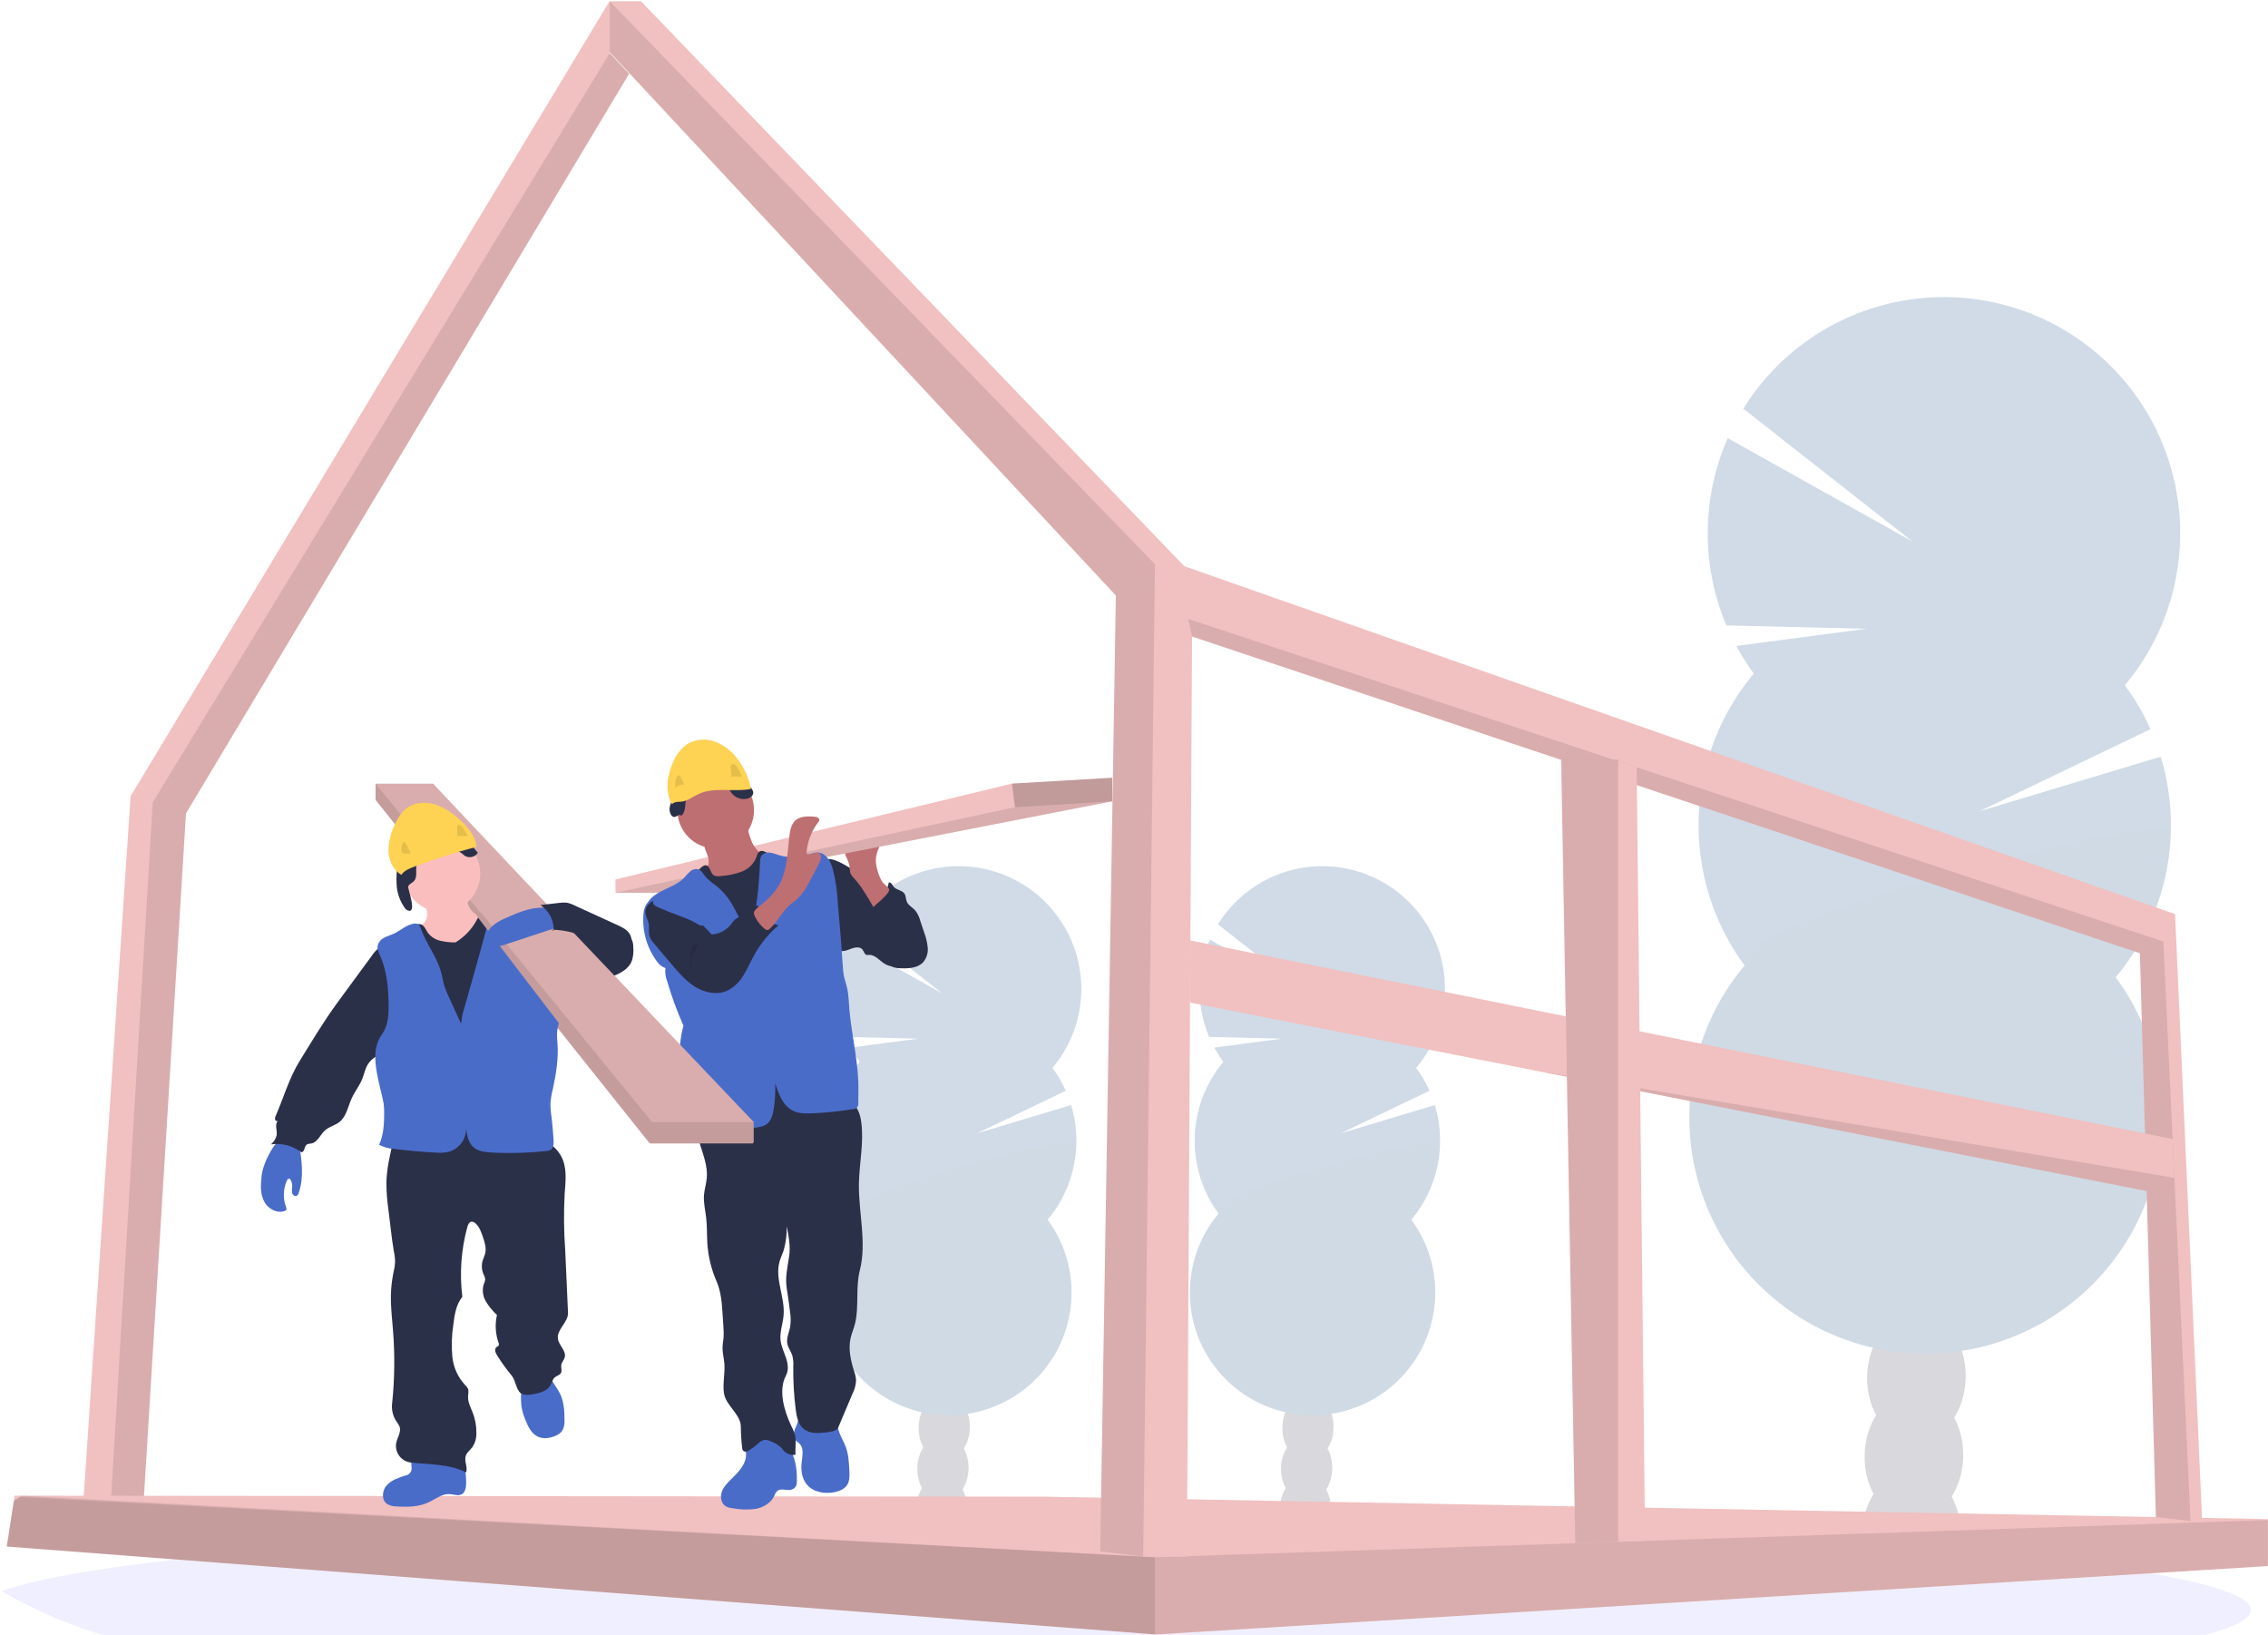 <svg width="573" height="413" viewBox="0 0 573 413" fill="none" xmlns="http://www.w3.org/2000/svg">
<g clip-path="url(#clip0_62_13)">
<path opacity="0.1" d="M568.691 406.676C568.691 410.805 554.467 414.675 529.646 418H60.162C39.273 418.044 18.746 412.556 0.666 402.093L0.388 401.936C7.521 399.337 20.397 396.912 37.922 394.724L38.708 394.627C46.566 393.666 55.35 392.753 64.949 391.888C65.191 391.888 65.439 391.852 65.681 391.822C73.298 391.144 81.4 390.51 89.988 389.917C90.26 389.917 90.526 389.869 90.798 389.857C94.111 389.619 97.492 389.393 100.942 389.18L102.272 389.095C127.389 387.535 155.94 386.29 186.903 385.467H186.939C191.275 385.347 195.658 385.24 200.087 385.147C205.012 385.03 209.997 384.927 215.042 384.839C218.893 384.754 222.792 384.694 226.703 384.633H226.794C244.439 384.367 262.671 384.234 281.314 384.234C327.414 384.234 370.987 385.075 409.597 386.586H409.706C415.642 386.816 421.469 387.07 427.152 387.33L431.988 387.559C438.4 387.866 444.646 388.194 450.727 388.545C522.241 392.614 568.691 399.222 568.691 406.676Z" fill="#6C63FF"/>
<g opacity="0.2">
<path d="M336.234 381.459C336.214 382.111 336.14 382.761 336.01 383.4C331.803 382.731 327.571 382.126 323.315 381.586C323.315 381.417 323.315 381.242 323.315 381.066C323.355 379.253 323.876 377.484 324.827 375.939C326.072 373.968 327.964 372.735 330.05 372.802C332.135 372.868 333.943 374.216 335.061 376.254C335.907 377.854 336.312 379.651 336.234 381.459Z" fill="#3F3D56"/>
<path d="M336.581 371.128C336.729 366.452 333.954 362.571 330.384 362.458C326.813 362.345 323.799 366.044 323.651 370.719C323.503 375.395 326.278 379.277 329.849 379.39C333.419 379.502 336.433 375.804 336.581 371.128Z" fill="#3F3D56"/>
<path d="M336.911 360.777C337.059 356.102 334.284 352.22 330.713 352.107C327.143 351.994 324.129 355.693 323.981 360.369C323.833 365.044 326.608 368.926 330.178 369.039C333.749 369.152 336.763 365.453 336.911 360.777Z" fill="#3F3D56"/>
<path d="M337.235 350.427C337.382 345.751 334.608 341.869 331.037 341.756C327.467 341.644 324.452 345.342 324.305 350.018C324.157 354.694 326.932 358.575 330.502 358.688C334.073 358.801 337.087 355.102 337.235 350.427Z" fill="#3F3D56"/>
<path d="M337.558 340.076C337.706 335.4 334.931 331.519 331.361 331.406C327.79 331.293 324.776 334.992 324.628 339.667C324.481 344.343 327.255 348.225 330.826 348.338C334.396 348.45 337.411 344.752 337.558 340.076Z" fill="#3F3D56"/>
<path d="M309.091 268.258C308.24 267.105 307.472 265.893 306.794 264.63L323.878 262.375L305.489 261.934C303.848 258.041 303.018 253.854 303.05 249.629C303.082 245.405 303.976 241.231 305.676 237.364L329.929 250.936L307.713 233.5C309.954 229.875 312.919 226.751 316.421 224.323C319.924 221.895 323.889 220.216 328.07 219.39C332.251 218.563 336.557 218.608 340.72 219.521C344.882 220.434 348.812 222.195 352.263 224.696C355.715 227.196 358.614 230.381 360.779 234.052C362.944 237.722 364.33 241.8 364.848 246.031C365.367 250.261 365.008 254.553 363.794 258.639C362.579 262.724 360.536 266.515 357.791 269.775C359.115 271.568 360.24 273.5 361.146 275.537L338.724 286.298L362.5 279.146C363.997 284.087 364.238 289.323 363.202 294.381C362.165 299.439 359.883 304.158 356.563 308.112C360.015 312.795 362.079 318.356 362.52 324.158C362.96 329.96 361.759 335.769 359.054 340.92C356.349 346.072 352.249 350.358 347.223 353.289C342.197 356.219 336.448 357.676 330.633 357.493C324.818 357.31 319.172 355.493 314.34 352.252C309.509 349.01 305.687 344.474 303.312 339.163C300.936 333.851 300.104 327.978 300.909 322.215C301.714 316.453 304.124 311.033 307.864 306.576C303.74 300.978 301.618 294.157 301.837 287.207C302.056 280.258 304.605 273.584 309.073 268.258H309.091Z" fill="#134D86"/>
<path opacity="0.1" d="M363.817 289.164C363.606 296.117 361.049 302.795 356.563 308.112C360.015 312.795 362.079 318.356 362.52 324.158C362.96 329.96 361.759 335.769 359.054 340.92C356.349 346.072 352.249 350.358 347.223 353.289C342.197 356.22 336.448 357.677 330.633 357.493C324.818 357.31 319.172 355.493 314.34 352.252C309.509 349.01 305.687 344.474 303.312 339.163C300.936 333.851 300.104 327.978 300.909 322.215C301.714 316.453 304.124 311.033 307.864 306.576C303.893 301.177 363.926 285.688 363.817 289.164Z" fill="black"/>
</g>
<g opacity="0.2">
<path d="M244.349 381.459C244.329 382.111 244.255 382.761 244.125 383.4C239.918 382.731 235.686 382.126 231.43 381.586C231.43 381.417 231.43 381.242 231.43 381.066C231.47 379.253 231.991 377.484 232.942 375.939C234.187 373.968 236.079 372.735 238.165 372.802C240.25 372.868 242.058 374.216 243.176 376.254C244.022 377.854 244.427 379.651 244.349 381.459Z" fill="#3F3D56"/>
<path d="M244.689 371.131C244.837 366.455 242.062 362.573 238.492 362.46C234.921 362.347 231.907 366.046 231.759 370.722C231.612 375.398 234.386 379.279 237.957 379.392C241.527 379.505 244.542 375.806 244.689 371.131Z" fill="#3F3D56"/>
<path d="M245.019 360.78C245.167 356.104 242.392 352.222 238.822 352.11C235.251 351.997 232.237 355.696 232.089 360.371C231.941 365.047 234.716 368.929 238.287 369.041C241.857 369.154 244.871 365.455 245.019 360.78Z" fill="#3F3D56"/>
<path d="M245.343 350.429C245.491 345.754 242.716 341.872 239.145 341.759C235.575 341.646 232.561 345.345 232.413 350.021C232.265 354.696 235.04 358.578 238.61 358.691C242.181 358.804 245.195 355.105 245.343 350.429Z" fill="#3F3D56"/>
<path d="M245.667 340.078C245.814 335.403 243.04 331.521 239.469 331.408C235.899 331.295 232.885 334.994 232.737 339.67C232.589 344.345 235.364 348.227 238.934 348.34C242.505 348.453 245.519 344.754 245.667 340.078Z" fill="#3F3D56"/>
<path d="M217.206 268.258C216.355 267.105 215.587 265.893 214.909 264.63L231.993 262.375L213.604 261.934C211.963 258.041 211.133 253.854 211.165 249.629C211.197 245.405 212.091 241.231 213.791 237.364L238.044 250.936L215.828 233.5C218.069 229.875 221.034 226.751 224.536 224.323C228.039 221.895 232.004 220.216 236.185 219.39C240.366 218.563 244.672 218.608 248.835 219.521C252.997 220.434 256.927 222.195 260.378 224.696C263.83 227.196 266.729 230.381 268.894 234.052C271.059 237.722 272.445 241.8 272.963 246.031C273.482 250.261 273.123 254.553 271.909 258.639C270.694 262.724 268.651 266.515 265.905 269.775C267.23 271.568 268.355 273.5 269.26 275.537L246.839 286.298L270.615 279.146C272.112 284.087 272.353 289.323 271.317 294.381C270.28 299.439 267.998 304.158 264.678 308.112C268.13 312.795 270.194 318.356 270.635 324.158C271.075 329.96 269.874 335.769 267.169 340.92C264.464 346.072 260.364 350.358 255.338 353.289C250.312 356.219 244.563 357.676 238.748 357.493C232.933 357.31 227.287 355.493 222.455 352.252C217.624 349.01 213.802 344.474 211.427 339.163C209.051 333.851 208.219 327.978 209.024 322.215C209.829 316.453 212.239 311.033 215.979 306.576C211.855 300.978 209.733 294.157 209.952 287.207C210.171 280.258 212.72 273.584 217.188 268.258H217.206Z" fill="#134D86"/>
<path opacity="0.1" d="M271.932 289.164C271.721 296.117 269.164 302.795 264.678 308.112C268.13 312.795 270.194 318.356 270.635 324.158C271.075 329.96 269.874 335.769 267.169 340.92C264.464 346.072 260.364 350.358 255.338 353.289C250.312 356.22 244.563 357.677 238.748 357.493C232.933 357.31 227.287 355.493 222.455 352.252C217.624 349.01 213.802 344.474 211.427 339.163C209.051 333.851 208.219 327.978 209.024 322.215C209.829 316.453 212.239 311.033 215.979 306.576C212.008 301.177 272.041 285.688 271.932 289.164Z" fill="black"/>
</g>
<g opacity="0.2">
<path d="M495.34 388.073C495.294 389.309 495.146 390.538 494.899 391.749C486.798 390.455 478.639 389.299 470.422 388.279C470.422 387.952 470.422 387.62 470.422 387.281C470.499 383.79 471.505 380.382 473.336 377.409C475.754 373.618 479.381 371.242 483.389 371.363C487.397 371.484 490.885 374.089 493.061 378.013C494.702 381.104 495.489 384.577 495.34 388.073Z" fill="#3F3D56"/>
<path d="M495.998 368.169C496.282 359.164 490.938 351.689 484.06 351.472C477.183 351.254 471.377 358.377 471.092 367.381C470.808 376.386 476.152 383.861 483.03 384.078C489.907 384.296 495.713 377.173 495.998 368.169Z" fill="#3F3D56"/>
<path d="M496.626 348.241C496.911 339.237 491.566 331.761 484.688 331.544C477.811 331.327 472.005 338.45 471.721 347.454C471.436 356.458 476.781 363.934 483.658 364.151C490.536 364.368 496.341 357.245 496.626 348.241Z" fill="#3F3D56"/>
<path d="M497.26 328.314C497.545 319.31 492.2 311.834 485.323 311.617C478.445 311.4 472.639 318.523 472.355 327.527C472.07 336.531 477.415 344.007 484.292 344.224C491.17 344.441 496.976 337.318 497.26 328.314Z" fill="#3F3D56"/>
<path d="M497.18 307.48C497.45 298.471 492.091 291.001 485.21 290.795C478.329 290.588 472.532 297.724 472.262 306.732C471.992 315.741 477.351 323.211 484.232 323.418C491.112 323.624 496.91 316.489 497.18 307.48Z" fill="#3F3D56"/>
<path d="M443.08 170.146C441.449 167.927 439.973 165.598 438.661 163.176L471.547 158.835L436.153 157.982C432.991 150.488 431.392 142.428 431.452 134.295C431.512 126.162 433.231 118.126 436.503 110.68L483.201 136.804L440.439 103.238C444.762 96.275 450.474 90.278 457.217 85.62C463.959 80.962 471.589 77.743 479.63 76.163C487.672 74.583 495.952 74.677 503.956 76.438C511.959 78.199 519.515 81.59 526.15 86.399C532.786 91.208 538.361 97.333 542.526 104.391C546.691 111.449 549.359 119.29 550.362 127.424C551.364 135.559 550.681 143.813 548.355 151.671C546.028 159.53 542.108 166.826 536.839 173.103C539.386 176.558 541.553 180.277 543.302 184.197L500.134 204.928L545.901 191.143C548.785 200.644 549.255 210.714 547.267 220.442C545.28 230.17 540.898 239.248 534.518 246.856C541.162 255.873 545.135 266.578 545.982 277.747C546.829 288.916 544.516 300.098 539.309 310.014C534.101 319.931 526.208 328.181 516.532 333.823C506.857 339.464 495.789 342.269 484.595 341.916C473.401 341.563 462.532 338.067 453.231 331.827C443.93 325.587 436.573 316.855 432 306.631C427.427 296.406 425.823 285.1 427.372 274.007C428.921 262.914 433.56 252.48 440.759 243.899C432.824 233.123 428.74 219.994 429.161 206.618C429.582 193.242 434.484 180.396 443.08 170.14V170.146Z" fill="#134D86"/>
<path opacity="0.1" d="M548.446 210.387C548.049 223.766 543.15 236.619 534.542 246.868C541.186 255.885 545.159 266.59 546.006 277.759C546.853 288.928 544.54 300.11 539.333 310.026C534.125 319.943 526.232 328.193 516.557 333.835C506.881 339.476 495.814 342.281 484.619 341.928C473.425 341.575 462.556 338.079 453.255 331.839C443.955 325.599 436.597 316.868 432.024 306.643C427.451 296.418 425.848 285.112 427.397 274.019C428.946 262.926 433.585 252.492 440.783 243.911C433.082 233.506 548.657 203.695 548.446 210.387Z" fill="black"/>
</g>
<path d="M20.403 389.137L26.744 389.119H35.685L46.989 205.46L158.938 18.627L154.072 13.403V0.175L33.001 201.131L20.403 389.137Z" fill="#F1C0C0"/>
<path opacity="0.1" d="M27.422 389.119H35.685L46.989 205.46L158.938 18.627L154.072 13.403L38.599 202.661L27.422 389.119Z" fill="black"/>
<path d="M1.718 390.667L291.79 412.867L292.038 412.885L572.765 395.618L572.977 395.606V383.751L263.651 378.074L5.581 377.826H3.695L3.489 379.156L1.718 390.667Z" fill="#F1C0C0"/>
<path opacity="0.1" d="M1.718 390.667L291.79 412.867L292.038 412.885L572.765 395.618L572.977 395.389V383.998H572.729L291.79 393.382L5.581 377.826H5.538L5.031 378.158L3.489 379.156L1.718 390.667Z" fill="black"/>
<path opacity="0.1" d="M1.718 390.667L291.79 412.867V393.382L5.031 378.158L3.489 379.156L1.718 390.667Z" fill="black"/>
<path d="M154.035 13.155L281.919 150.431L277.965 391.9L288.828 393.212L289.01 393.236H299.873L301.172 160.8L540.636 240.798L544.674 383.237L553.415 384.216L556.377 384.549L549.522 230.919L299.196 143.025L161.936 0.314H154.035V13.155Z" fill="#F1C0C0"/>
<path opacity="0.1" d="M300.187 156.356L301.172 160.8L540.636 240.798L544.674 383.237L553.415 384.216L546.56 237.835L300.187 156.356Z" fill="black"/>
<path opacity="0.1" d="M154.035 13.155L281.919 150.431L277.965 391.9L288.828 393.212L291.79 142.529L154.035 0.314V13.155Z" fill="black"/>
<path d="M300.652 253.264L388.481 270.561L388.512 270.567L542.34 300.875L549.383 298.051L549.359 297.556L548.899 287.731L300.743 237.581L300.652 253.264Z" fill="#F1C0C0"/>
<path opacity="0.1" d="M388.512 270.567L542.34 300.875L549.383 298.051L549.359 297.556L388.512 270.567Z" fill="black"/>
<path d="M394.393 191.942L396.769 322.736L397.996 389.839L408.811 389.476L415.618 389.246L413.502 193.834L408.811 192.274L407.783 191.942H394.393Z" fill="#F1C0C0"/>
<path opacity="0.1" d="M394.49 191.911V191.941L396.769 322.736L397.996 389.839L408.811 389.476V191.911H394.49Z" fill="black"/>
<path d="M224.993 225.345C225.627 225.689 226.233 226.084 226.806 226.523C227.483 227.116 228.092 227.784 228.62 228.513C231.213 231.868 233.607 235.767 233.353 240C233.358 240.615 233.242 241.226 233.011 241.797C232.779 242.367 232.437 242.887 232.005 243.325C230.935 244.238 229.399 244.28 227.997 244.28C226.474 244.28 224.872 244.28 223.554 243.494C222.236 242.708 221.136 241.178 219.576 241.215C219.356 241.251 219.131 241.251 218.911 241.215C218.373 241.039 218.264 240.332 217.914 239.885C217.309 239.081 216.034 239.28 215.085 239.631C214.136 239.981 213.084 240.507 212.147 240.102C211.603 239.815 211.158 239.371 210.871 238.827C208.629 235.199 208.151 230.84 207.728 226.626C207.468 224.063 205.485 215.321 210.956 217.31C213.374 218.18 215.635 219.921 217.835 221.197L224.993 225.345Z" fill="#2B3049"/>
<path d="M219.588 226.209C220.077 226.561 220.669 226.739 221.27 226.714C221.872 226.69 222.448 226.466 222.907 226.076C223.807 225.263 224.381 224.15 224.521 222.944C225.125 222.757 225.434 223.549 225.821 224.033C226.498 224.855 227.876 224.843 228.493 225.719C228.922 226.324 228.825 227.164 229.127 227.848C229.52 228.73 230.493 229.19 231.158 229.903C231.786 230.683 232.24 231.588 232.488 232.557L233.48 235.532C233.954 236.769 234.259 238.064 234.387 239.383C234.449 240.042 234.38 240.707 234.182 241.339C233.985 241.972 233.664 242.558 233.238 243.065C231.908 244.498 229.726 244.649 227.797 244.607C227.153 244.62 226.511 244.545 225.887 244.383C224.176 243.851 223.082 242.128 222.629 240.393C222.175 238.657 222.224 236.838 221.958 235.06C221.671 233.314 221.163 231.612 220.447 229.994C219.915 228.736 218.452 226.862 218.476 225.526C218.911 225.526 219.225 225.925 219.588 226.209Z" fill="#2B3049"/>
<path d="M221.758 220.085C221.476 219.226 221.311 218.333 221.269 217.431C221.269 215.617 222.097 213.912 222.931 212.292L216.022 213.229C215.187 213.344 214.256 213.513 213.785 214.208C213.606 214.553 213.512 214.935 213.512 215.324C213.512 215.712 213.606 216.095 213.785 216.439C214.131 217.129 214.407 217.852 214.607 218.598C214.623 219.25 214.698 219.899 214.831 220.538C215.046 221.007 215.347 221.432 215.719 221.79C217.696 223.978 219.177 226.56 220.652 229.117C220.61 229.045 224.817 225.786 224.648 224.722C224.551 224.117 223.336 223.392 222.949 222.811C222.415 221.969 222.013 221.049 221.758 220.085Z" fill="#BE6F72"/>
<path d="M281 196.464V202.419L179.038 222.31L173.748 225.514H155.498V222.158L255.677 197.951L281 196.464Z" fill="#F1C0C0"/>
<path opacity="0.1" d="M281 202.419L179.038 222.31L173.748 225.514H155.498L256.421 203.912L281 202.419Z" fill="black"/>
<path d="M199.138 365.516C198.002 364.14 196.433 363.19 194.688 362.818C192.943 362.447 191.124 362.678 189.526 363.473C189.184 363.634 188.883 363.869 188.643 364.162C188.039 365.009 188.426 366.175 188.48 367.221C188.619 369.773 186.588 371.846 184.763 373.63C183.783 374.585 182.786 375.607 182.345 376.907C181.903 378.207 182.23 379.857 183.415 380.534C183.932 380.793 184.494 380.949 185.071 380.994C187.003 381.371 188.984 381.426 190.935 381.157C192.863 380.788 194.755 379.694 195.589 377.916C195.75 377.434 196.017 376.994 196.369 376.629C197.433 375.788 199.065 376.774 200.274 376.175C201.272 375.679 201.314 374.899 201.326 373.872C201.362 371.03 200.939 367.814 199.138 365.516Z" fill="#4A6CC9"/>
<path d="M213.646 365.408C214.389 367.366 214.492 369.501 214.589 371.592C214.643 372.802 214.68 374.095 214.027 375.117C213.374 376.139 212.098 376.677 210.877 376.931C208.356 377.451 205.437 376.961 203.811 374.96C202.565 373.43 202.305 371.332 202.535 369.349C202.728 367.723 203.14 365.819 201.973 364.664C201.671 364.356 201.278 364.138 201 363.805C200.395 363.068 200.492 361.955 200.818 361.049C201.243 360.181 201.562 359.266 201.767 358.322C201.816 357.874 209.952 358.636 210.702 359.005C211.724 359.507 211.566 360.347 211.875 361.363C212.304 362.778 213.126 364.053 213.646 365.408Z" fill="#4A6CC9"/>
<path d="M215.139 278.554C216.735 279.587 217.352 281.619 217.599 283.505C218.282 288.674 217.086 293.898 216.995 299.115C216.91 306.425 219.026 313.867 217.219 320.947C216.136 325.179 217.055 330.015 216.04 334.29C215.737 335.559 215.181 336.757 214.891 338.026C214.287 340.777 214.921 343.655 215.774 346.345C216.046 347.07 216.219 347.829 216.288 348.6C216.247 349.788 215.945 350.952 215.405 352.01L211.778 360.589C211.373 361.55 209.777 361.708 208.755 361.835C206.833 362.064 204.687 362.227 203.158 361.036C201.628 359.845 201.26 357.85 201.024 355.988C200.572 352.413 200.37 348.811 200.419 345.209C200.486 344.268 200.402 343.323 200.171 342.409C199.839 341.376 199.108 340.481 198.908 339.386C198.654 337.972 199.374 336.581 199.639 335.154C199.822 333.851 199.802 332.528 199.579 331.231C199.343 329.296 199.071 327.361 198.763 325.439C198.328 322.748 198.95 320.094 199.367 317.398C199.76 314.865 199.259 312.283 198.763 309.768C198.806 311.809 198.551 313.846 198.007 315.814C197.687 316.775 197.227 317.694 196.949 318.674C195.71 323.069 198.352 327.682 197.977 332.234C197.802 334.362 196.968 336.466 197.203 338.564C197.367 340.1 198.08 341.509 198.57 342.972C199.059 344.435 199.313 346.109 198.57 347.476C196.605 351.188 198.074 356.236 199.833 360.045C200.19 360.72 200.501 361.419 200.764 362.137C201.284 363.854 200.849 365.698 200.988 367.487C200.481 367.57 199.963 367.537 199.471 367.389C198.98 367.241 198.529 366.983 198.152 366.635C197.886 366.357 197.669 366.03 197.409 365.74C196.683 365.048 195.823 364.511 194.882 364.162C194.33 363.853 193.7 363.708 193.069 363.745C192.404 363.931 191.807 364.302 191.346 364.815C190.748 365.341 190.113 365.824 189.447 366.26C189.164 366.478 188.832 366.625 188.48 366.689C188.303 366.717 188.122 366.688 187.963 366.606C187.803 366.525 187.673 366.395 187.592 366.236C187.554 366.135 187.531 366.029 187.525 365.921C187.301 364.096 187.182 362.259 187.169 360.42C187.169 357.258 183.384 355.081 182.907 351.956C182.526 349.435 183.233 346.865 182.997 344.326C182.883 343.02 182.52 341.738 182.544 340.432C182.544 339.586 182.737 338.758 182.804 337.917C182.859 336.985 182.845 336.049 182.762 335.118L182.574 332.198C182.393 329.314 182.193 326.37 181.057 323.734C179.709 320.656 178.911 317.366 178.699 314.012C178.578 311.896 178.657 309.78 178.415 307.658C178.198 305.742 177.714 303.837 177.853 301.915C177.968 300.427 178.458 298.988 178.572 297.501C178.808 294.641 177.72 291.86 176.868 289.122C176.015 286.383 175.387 283.348 176.505 280.706C176.665 280.272 176.931 279.886 177.279 279.581C177.708 279.298 178.196 279.116 178.705 279.049C189.077 276.87 199.708 276.192 210.273 277.036C211.995 277.134 213.666 277.655 215.139 278.554Z" fill="#2B3049"/>
<path d="M180.821 214.341C186.17 214.341 190.505 210.005 190.505 204.656C190.505 199.307 186.17 194.97 180.821 194.97C175.473 194.97 171.137 199.307 171.137 204.656C171.137 210.005 175.473 214.341 180.821 214.341Z" fill="#BE6F72"/>
<path d="M178.947 216.753C179.086 217.307 179.086 217.887 178.947 218.44C178.795 218.827 178.581 219.187 178.312 219.504C177.375 220.714 176.338 221.842 175.211 222.878C175.785 224.16 176.818 225.18 178.107 225.738C179.387 226.282 180.729 226.666 182.103 226.88C182.789 227.061 183.502 227.11 184.206 227.025C184.855 226.862 185.47 226.584 186.02 226.203L191.4 222.981C192.212 222.541 192.964 221.998 193.637 221.366C194.623 220.352 195.182 218.997 195.196 217.582C195.221 217.328 195.153 217.074 195.003 216.868C194.797 216.689 194.538 216.581 194.265 216.56C192.373 216.143 190.88 214.607 190.034 212.866C189.269 211.081 188.774 209.192 188.565 207.262L182.828 210.284C181.976 210.738 181.129 211.191 180.247 211.584C179.685 211.838 178.548 212.05 178.149 212.564C177.388 213.513 178.748 215.611 178.947 216.753Z" fill="#BE6F72"/>
<path d="M175.248 221.119C174.431 221.788 173.793 222.65 173.392 223.628C173.017 224.837 173.392 226.112 173.73 227.309C175.317 232.412 176.529 237.623 177.357 242.902C177.865 246.529 178.053 250.211 178.3 253.881C178.808 261.365 179.546 273.3 180.531 280.736C184.158 280.899 187.694 279.841 191.291 279.454C198.013 278.741 204.935 280.373 211.518 278.85C209.922 272.544 208.326 261.777 206.73 255.477C206.024 252.995 205.535 250.456 205.267 247.889C205.128 246.045 205.213 244.195 205.237 242.339C205.292 238.712 205.092 235.084 204.893 231.457C204.663 227.225 204.433 222.993 203.43 218.851C203.36 218.324 203.113 217.835 202.728 217.467C202.124 217.026 201.338 217.183 200.619 217.279C198.416 217.559 196.187 217.031 194.344 215.792C193.546 215.248 192.476 214.583 191.732 215.188C191.415 215.552 191.206 215.998 191.128 216.475C190.799 217.331 190.291 218.106 189.639 218.749C188.986 219.392 188.204 219.889 187.344 220.206C185.621 220.83 183.817 221.2 181.988 221.306C181.428 221.426 180.844 221.36 180.325 221.119C179.467 220.593 179.407 218.7 178.325 218.573C177.375 218.464 175.888 220.508 175.248 221.119Z" fill="#2B3049"/>
<path d="M189.55 235.882C187.32 233.748 186.34 230.653 184.714 228.023C183.607 226.254 182.192 224.698 180.537 223.428C179.705 222.878 178.942 222.231 178.264 221.499C177.69 220.792 177.255 219.849 176.384 219.577C176.024 219.499 175.651 219.509 175.296 219.607C174.941 219.705 174.616 219.887 174.347 220.139C173.814 220.647 173.309 221.184 172.836 221.747C170.272 224.401 165.769 224.77 163.738 227.842C163.19 228.493 162.817 229.273 162.656 230.109C162.071 234.579 163.227 239.103 165.884 242.744C166.398 243.589 167.188 244.229 168.12 244.558C167.994 245.685 168.143 246.827 168.556 247.883C169.675 251.71 171.05 255.457 172.672 259.098C172.285 260.523 172.014 261.977 171.862 263.445C171.439 267.139 171.832 270.888 171.433 274.588C171.107 277.611 170.224 280.555 170.194 283.584C170.194 284.067 170.236 284.642 170.653 284.89C170.875 285.004 171.124 285.056 171.373 285.041L178.808 285.265C183.124 285.391 187.483 285.518 191.732 284.72C192.298 284.637 192.847 284.463 193.359 284.206C194.797 283.402 195.275 281.589 195.505 279.974C195.805 277.881 195.924 275.765 195.861 273.651C196.762 276.498 197.832 279.442 200.552 280.676C201.991 281.329 203.635 281.28 205.213 281.238C208.614 281.087 212.003 280.737 215.363 280.192C215.57 280.218 215.78 280.195 215.976 280.124C216.173 280.054 216.35 279.939 216.494 279.788C216.638 279.637 216.745 279.454 216.806 279.255C216.866 279.055 216.879 278.844 216.844 278.638L216.88 275.337C216.952 268.633 215.29 262.224 214.643 255.549C214.438 253.445 214.456 251.317 213.942 249.256C213.73 248.391 213.422 247.545 213.235 246.674C213.073 245.822 212.972 244.959 212.933 244.093L212.461 237.442C212.237 234.365 211.917 231.396 211.681 228.325C211.552 225.335 211.118 222.365 210.388 219.462C209.862 217.648 208.767 215.593 206.875 215.369C205.866 215.254 204.887 215.695 203.925 216.004C201.563 216.748 199.027 216.737 196.671 215.974C195.943 215.686 195.185 215.483 194.41 215.369C194.021 215.316 193.624 215.368 193.261 215.518C192.897 215.669 192.581 215.914 192.343 216.228C192.108 216.7 191.998 217.224 192.023 217.751C191.739 223.791 191.213 230.012 189.55 235.882Z" fill="#4A6CC9"/>
<path d="M179.824 236.064C177.037 233.126 174.178 230.133 170.587 228.265C169.172 227.527 167.564 226.971 165.999 227.249C164.433 227.527 162.976 228.887 163.049 230.477C163.097 231.463 163.696 232.334 163.883 233.301C164.101 234.389 163.786 235.55 164.125 236.602C164.4 237.295 164.811 237.926 165.334 238.458L169.614 243.53C171.427 245.646 173.241 247.793 175.574 249.256C177.907 250.719 180.93 251.402 183.493 250.362C185.317 249.514 186.833 248.123 187.833 246.378C188.897 244.685 189.647 242.835 190.644 241.088C192.197 238.296 194.245 235.811 196.689 233.754C195.432 233.428 193.854 232.968 193.062 231.941C192.837 231.614 192.645 231.266 192.488 230.901L191.509 228.785C191.176 228.767 190.843 228.819 190.531 228.937C190.219 229.054 189.934 229.235 189.695 229.468C189.275 229.953 188.825 230.412 188.347 230.84C187.495 231.481 186.34 231.656 185.567 232.388C185.267 232.702 184.996 233.042 184.757 233.404C184.171 234.173 183.428 234.808 182.578 235.267C181.727 235.726 180.788 235.998 179.824 236.064Z" fill="#2B3049"/>
<path d="M196.913 223.422C199.011 219.595 198.914 215.006 199.512 210.683C199.577 209.539 199.979 208.439 200.667 207.522C201.876 206.155 204.01 206.137 205.836 206.312C206.374 206.373 207.045 206.627 207.014 207.165C206.972 207.358 206.878 207.535 206.742 207.679C204.973 209.963 203.932 212.727 203.756 215.611C204.705 216.27 206.174 214.916 207.087 215.611C207.691 216.119 207.413 217.122 207.051 217.848C206.208 219.528 205.34 221.197 204.445 222.854C203.731 224.314 202.8 225.657 201.683 226.838C200.915 227.575 200.014 228.156 199.234 228.881C197.421 230.58 196.327 232.98 194.453 234.637C194.294 234.808 194.08 234.918 193.848 234.945C193.61 234.928 193.385 234.828 193.214 234.661C192.277 233.9 191.501 232.961 190.928 231.898C190.215 230.58 190.324 230.193 191.448 229.262C193.552 227.6 195.601 225.816 196.913 223.422Z" fill="#BE6F72"/>
<path d="M176.318 233.464C176.68 233.688 177.128 233.942 177.527 233.754C177.69 233.656 177.828 233.521 177.932 233.361C178.623 232.439 179.199 231.436 179.648 230.375C179.726 230.225 179.769 230.06 179.775 229.891C179.775 229.504 179.431 229.22 179.11 228.996C177.394 227.902 175.548 227.025 173.615 226.385C172.02 225.78 170.351 225.254 168.659 225.405C168.023 225.448 167.402 225.619 166.833 225.908C166.265 226.196 165.761 226.597 165.352 227.086C164.143 228.64 166.168 229.111 167.437 229.673C170.375 231.01 173.555 231.783 176.318 233.464Z" fill="#4A6CC9"/>
<path opacity="0.1" d="M174.413 243.742C174.393 243.88 174.405 244.021 174.449 244.153C174.494 244.285 174.568 244.406 174.667 244.504C174.843 243.645 174.613 242.738 174.794 241.874C175.06 240.574 176.324 239.595 176.432 238.289C174.117 237.835 174.432 242.339 174.413 243.742Z" fill="black"/>
<path opacity="0.2" d="M281 196.464V202.419L256.421 203.912L255.677 197.951L281 196.464Z" fill="black"/>
<path d="M172.104 206.095C173.64 204.843 172.751 202.219 173.791 200.539C174.395 199.62 175.417 199.136 176.42 198.725C177.631 198.158 178.929 197.799 180.259 197.661C180.925 197.597 181.597 197.684 182.225 197.915C182.853 198.146 183.421 198.516 183.886 198.997C184.279 199.444 184.545 199.988 184.914 200.454C185.37 200.997 185.966 201.406 186.636 201.638C187.307 201.871 188.027 201.917 188.722 201.772C189.526 201.591 190.36 200.98 190.306 200.158C190.215 199.658 189.96 199.202 189.58 198.864L187.852 196.947C185.887 194.771 183.705 192.461 180.821 191.917C178.814 191.536 176.759 192.075 174.824 192.721C174.045 192.981 173.168 193.368 172.951 194.16C172.805 194.704 173.023 195.297 172.896 195.847C172.648 196.941 171.246 197.31 170.593 198.229C169.94 199.148 170.14 200.236 169.952 201.252C169.765 202.268 169.221 203.259 169.154 204.311C169.112 204.946 169.432 206.125 170.146 206.355C170.859 206.584 171.663 205.339 172.104 206.095Z" fill="#2B3049"/>
<path d="M189.719 199.287C189.21 196.627 188.111 194.115 186.504 191.936C185.074 189.899 183.086 188.32 180.779 187.389C179.626 186.938 178.385 186.755 177.151 186.852C175.916 186.95 174.72 187.325 173.652 187.951C172.066 189.084 170.831 190.641 170.091 192.443C168.525 195.817 167.945 199.94 169.765 203.181C170.49 202.298 171.735 202.697 172.836 202.377C174.214 201.984 175.381 201.065 176.692 200.49C180.652 198.743 185.488 200.158 189.719 199.287Z" fill="#FED253"/>
<path opacity="0.1" d="M170.69 199.1C170.551 198.011 170.46 196.748 171.234 195.974C171.272 195.927 171.321 195.889 171.377 195.864C171.432 195.838 171.493 195.827 171.554 195.829C171.608 195.846 171.658 195.875 171.7 195.912C171.743 195.95 171.778 195.995 171.802 196.047C172.249 196.752 172.629 197.496 172.938 198.271C172.488 198.168 172.017 198.201 171.585 198.368C171.154 198.536 170.783 198.828 170.52 199.209" fill="black"/>
<path opacity="0.1" d="M184.817 196.029L184.599 193.87C184.564 193.692 184.579 193.508 184.642 193.338C184.733 193.196 184.873 193.092 185.036 193.048C185.199 193.003 185.373 193.02 185.524 193.096C185.822 193.261 186.067 193.506 186.231 193.804C186.735 194.576 187.152 195.401 187.477 196.264C186.503 196.077 185.502 196.089 184.533 196.301" fill="black"/>
<path opacity="0.1" d="M190.227 283.626V288.559L186.062 288.838H164.155V283.626H190.227Z" fill="black"/>
<path d="M190.227 283.626V288.838H164.155L94.891 202.062V197.963H109.411L190.227 283.626Z" fill="#F1C0C0"/>
<path opacity="0.1" d="M190.227 283.626V288.838H164.155L94.891 202.062V197.963H109.411L190.227 283.626Z" fill="black"/>
<path opacity="0.1" d="M190.227 283.626V288.838H164.155L94.891 202.062V197.963L164.53 283.626H190.227Z" fill="black"/>
<path d="M103.97 370.601C104.016 370.846 104.01 371.098 103.954 371.341C103.898 371.584 103.792 371.813 103.643 372.013C103.495 372.214 103.306 372.381 103.09 372.505C102.874 372.629 102.634 372.708 102.386 372.735C100.706 373.303 98.923 373.866 97.732 375.153C96.541 376.441 96.305 378.829 97.732 379.875C98.461 380.315 99.298 380.543 100.15 380.534C102.888 380.722 105.741 380.685 108.226 379.525C110.003 378.702 111.678 377.3 113.63 377.427C114.64 377.487 115.716 377.959 116.617 377.499C117.517 377.04 117.771 375.758 117.777 374.688C117.8 372.454 117.463 370.231 116.78 368.104C116.689 367.814 112.844 367.59 112.385 367.499L107.724 366.895C106.842 366.78 104.937 366.115 104.242 366.853C103.547 367.59 103.97 369.724 103.97 370.601Z" fill="#4A6CC9"/>
<path d="M131.784 355.511C131.981 356.599 132.301 357.662 132.739 358.679C133.386 360.323 134.214 362.07 135.797 362.868C137.236 363.588 139.001 363.328 140.464 362.645C141.075 362.392 141.61 361.986 142.018 361.466C142.49 360.643 142.701 359.696 142.622 358.751C142.622 356.411 142.483 353.993 141.413 351.913C140.495 350.1 138.893 348.54 138.868 346.533L133.361 347.597C133.067 347.625 132.786 347.736 132.551 347.917C132.377 348.101 132.256 348.329 132.201 348.576C131.613 350.839 131.471 353.194 131.784 355.511Z" fill="#4A6CC9"/>
<path d="M66.019 298.076C65.79 300.022 65.886 302.108 66.902 303.789C67.918 305.47 70.057 306.582 71.907 305.911C72.002 305.887 72.091 305.844 72.169 305.784C72.247 305.725 72.312 305.651 72.361 305.566C72.41 305.362 72.382 305.147 72.282 304.962C71.465 302.782 71.533 300.37 72.469 298.239C72.59 297.961 72.85 297.634 73.134 297.743C73.253 297.803 73.349 297.901 73.406 298.021C73.699 298.527 73.846 299.105 73.829 299.69C73.744 300.219 73.728 300.758 73.781 301.292C73.896 301.812 74.452 302.302 74.936 302.078C75.076 301.992 75.197 301.879 75.291 301.744C75.386 301.61 75.452 301.458 75.486 301.298C76.834 297.398 76.223 293.136 75.607 289.055C75.612 288.961 75.596 288.868 75.561 288.781C75.526 288.694 75.473 288.615 75.404 288.551C75.335 288.487 75.254 288.439 75.164 288.41C75.075 288.381 74.981 288.372 74.887 288.384C72.034 288.1 70.475 287.417 68.842 290.071C67.44 292.308 66.019 295.385 66.019 298.076Z" fill="#4A6CC9"/>
<path d="M99.376 288.154C98.53 291.673 97.677 295.234 97.623 298.849C97.638 301.101 97.808 303.35 98.131 305.578L98.766 310.814C98.983 312.579 99.195 314.339 99.503 316.086C99.7 316.986 99.807 317.903 99.823 318.825C99.764 319.733 99.62 320.634 99.394 321.515C99.014 323.366 98.802 325.248 98.759 327.138C98.693 330.161 99.068 333.183 99.303 336.206C99.774 342.23 99.703 348.284 99.092 354.295C98.848 355.918 99.2 357.574 100.083 358.957C100.442 359.393 100.737 359.877 100.96 360.396C101.413 361.78 100.355 363.165 100.083 364.585C99.909 365.693 100.182 366.825 100.842 367.732C101.501 368.639 102.494 369.246 103.602 369.422C108.438 369.996 113.407 369.736 117.765 371.949C118.225 370.607 117.221 369.083 117.68 367.717C117.971 366.871 118.769 366.32 119.313 365.607C120.044 364.52 120.408 363.228 120.352 361.919C120.374 360.211 120.07 358.514 119.458 356.919C118.944 355.589 118.206 354.277 118.249 352.85C118.249 352.149 118.497 351.412 118.212 350.765C118.018 350.393 117.753 350.062 117.433 349.791C115.626 347.812 114.516 345.296 114.271 342.627C114.035 339.978 114.121 337.311 114.525 334.683C114.821 332.18 115.22 329.538 116.81 327.585C116.073 321.664 116.506 315.655 118.085 309.901C118.243 309.369 118.491 308.752 119.035 308.625C119.251 308.603 119.469 308.633 119.671 308.713C119.873 308.793 120.053 308.921 120.195 309.085C121.144 309.974 121.598 311.261 122.009 312.495C122.462 313.831 122.922 315.258 122.577 316.624C122.432 317.229 122.142 317.761 121.972 318.341C121.605 319.507 121.669 320.767 122.154 321.89C122.39 322.3 122.538 322.755 122.589 323.226C122.533 323.63 122.41 324.023 122.226 324.387C122.002 325.102 121.931 325.857 122.017 326.602C122.104 327.346 122.346 328.065 122.728 328.71C123.499 329.993 124.449 331.16 125.551 332.174C125.025 334.494 125.161 336.916 125.944 339.163C126.001 339.264 126.037 339.375 126.05 339.49C126.064 339.606 126.054 339.722 126.023 339.834C125.914 340.064 125.636 340.148 125.418 340.311C124.814 340.807 125.188 341.744 125.593 342.391C126.703 344.167 127.929 345.867 129.263 347.482C130.472 348.927 130.363 351.714 132.164 352.234C132.921 352.397 133.705 352.397 134.462 352.234C136.239 351.962 138.222 351.448 139.092 349.876C139.449 349.229 139.594 348.443 140.15 347.959C140.706 347.476 141.425 347.391 141.734 346.811C142.042 346.23 141.698 345.469 141.8 344.797C141.903 344.126 142.489 343.588 142.677 342.881C143.124 341.249 141.22 339.906 140.96 338.238C140.585 335.819 143.632 334.006 143.505 331.587C143.239 326.334 143.07 321.056 142.798 315.802C142.456 311.096 142.408 306.373 142.653 301.661C142.864 298.728 143.257 295.657 142.181 292.93C140.634 289.085 136.366 286.927 132.237 286.516C128.108 286.105 123.992 287.084 119.899 287.725C113.107 288.772 106.206 288.916 99.376 288.154Z" fill="#2B3049"/>
<path d="M111.647 230.369C116.996 230.369 121.332 226.032 121.332 220.683C121.332 215.334 116.996 210.998 111.647 210.998C106.299 210.998 101.963 215.334 101.963 220.683C101.963 226.032 106.299 230.369 111.647 230.369Z" fill="#FBBEBE"/>
<path d="M107.706 232.176C107.377 232.942 106.824 233.591 106.119 234.037C105.415 234.482 104.592 234.704 103.759 234.673C103.408 236.124 104.248 237.587 105.209 238.73C107.205 241.053 109.785 242.801 112.681 243.795C115.578 244.788 118.687 244.991 121.688 244.383C122.856 244.174 123.964 243.711 124.935 243.029C126.243 241.936 127.121 240.415 127.413 238.736C127.691 237.069 127.77 235.374 127.649 233.688C127.683 233.355 127.587 233.021 127.383 232.757C127.141 232.569 126.842 232.471 126.536 232.479C124.493 232.297 122.359 232.219 120.564 231.215C118.769 230.211 117.493 227.944 118.358 226.082C118.218 226.372 114.688 226.511 114.223 226.572C112.766 226.777 111.309 227.007 109.858 227.273C109.161 227.311 108.472 227.442 107.809 227.66C106.932 228.114 107.259 227.89 107.464 228.712C107.773 229.97 108.226 230.87 107.706 232.176Z" fill="#FBBEBE"/>
<path d="M115.075 238.065C113.771 238.08 112.469 237.936 111.2 237.636C109.918 237.336 108.789 236.582 108.02 235.514C107.573 234.836 107.283 233.984 106.57 233.603C105.403 232.999 104.073 234.02 103.142 234.957C102.294 235.882 101.312 236.672 100.228 237.303C98.935 237.986 97.423 238.228 96.202 239.032C95.248 239.753 94.43 240.637 93.784 241.644L85.218 253.312C81.779 258.004 78.787 263.04 75.722 267.992C73.068 272.278 71.677 277.211 69.677 281.836C69.518 282.12 69.453 282.445 69.489 282.768C69.562 283.082 69.942 283.336 70.209 283.154C69.308 284.049 70.1 285.573 69.888 286.83C69.648 287.71 69.146 288.497 68.449 289.085C69.78 288.912 71.131 288.975 72.439 289.273C73.791 289.656 75.067 290.27 76.211 291.087C76.943 290.972 76.876 289.672 77.42 289.188C77.747 288.904 78.23 288.94 78.659 288.856C80.274 288.541 80.914 286.601 82.154 285.506C83.187 284.593 84.65 284.297 85.744 283.439C87.522 282.042 87.902 279.557 88.833 277.496C89.625 275.748 90.871 274.225 91.566 272.435C92.019 271.274 92.237 270.017 92.884 268.947C93.917 267.218 95.864 266.299 97.72 265.471C98.892 264.945 100.138 264.4 101.401 264.485C101.335 267.296 100.978 270.065 101.588 272.81C101.8 273.777 102.096 274.721 102.35 275.682C103.505 280.011 103.777 284.521 103.831 288.983C106.609 288.347 109.445 288.007 112.294 287.967C114.537 287.9 116.774 288.191 119.016 288.148C121.676 288.1 124.306 287.586 126.966 287.405C129.625 287.223 132.406 287.405 134.758 288.614C134.567 284.782 134.674 280.942 135.078 277.127L135.719 271.117C135.864 269.371 136.132 267.638 136.523 265.93C136.874 264.552 137.381 263.221 137.768 261.849C139.128 257.012 138.88 251.849 138.621 246.813C138.488 244.226 137.49 241.68 136.317 239.377C135.893 238.521 135.408 237.697 134.867 236.91C133.449 234.957 131.561 233.395 129.377 232.37C127.193 231.344 124.785 230.889 122.377 231.046C122.07 231.055 121.767 231.121 121.483 231.239C120.973 231.566 120.574 232.04 120.34 232.599C119.09 234.848 117.275 236.731 115.075 238.065Z" fill="#2B3049"/>
<path d="M103.13 223.894C103.402 223.289 104.133 223.065 104.581 222.582C105.439 221.663 105.052 220.194 105.185 218.954C105.403 217.14 106.908 215.623 108.631 214.976C110.388 214.412 112.257 214.294 114.072 214.631C114.945 214.695 115.788 214.976 116.526 215.448C116.84 215.677 117.13 215.974 117.427 216.185C117.967 216.512 118.613 216.614 119.227 216.471C119.841 216.327 120.375 215.949 120.715 215.417C118.575 212.842 116.205 210.121 112.953 209.329C111.838 209.102 110.701 208.994 109.562 209.009C108.057 208.979 106.503 208.954 105.113 209.529C103.221 210.309 101.891 212.104 101.208 214.039C100.61 216 100.291 218.035 100.259 220.085C100.135 221.452 100.135 222.828 100.259 224.196C100.492 226.064 101.186 227.844 102.278 229.377C102.425 229.615 102.634 229.809 102.882 229.939C105.639 231.149 102.906 224.395 103.13 223.894Z" fill="#2B3049"/>
<path d="M120.401 213.924C120.068 211.076 118.037 208.725 115.879 206.832C114.14 205.192 112.068 203.944 109.804 203.175C107.525 202.504 104.901 202.649 102.949 204.009C101.377 205.103 100.379 206.844 99.612 208.598C98.603 210.667 98.104 212.947 98.155 215.248C98.306 217.533 99.418 219.849 101.401 221.004C102.114 219.952 103.354 219.408 104.545 218.978C109.735 217.009 115.028 215.322 120.401 213.924Z" fill="#FED253"/>
<path opacity="0.1" d="M102.066 212.739C102.259 212.739 102.386 212.939 102.483 213.102C102.975 213.869 103.398 214.678 103.747 215.52C103.039 215.671 101.824 215.841 101.474 215.218C101.286 214.903 101.51 212.709 102.066 212.739Z" fill="black"/>
<path opacity="0.1" d="M115.843 211.373C115.698 211.512 115.528 211.228 115.528 211.022V208.676C115.524 208.611 115.539 208.546 115.571 208.489C115.596 208.46 115.626 208.437 115.661 208.42C115.695 208.404 115.732 208.394 115.77 208.392C116.26 208.338 116.665 208.755 116.979 209.154C117.456 209.801 117.871 210.491 118.218 211.216L115.661 211.137" fill="black"/>
<path d="M147.755 250.217C148.311 249.689 148.905 249.202 149.532 248.76C151.206 247.641 153.231 247.2 155.111 246.487C156.991 245.773 158.902 244.619 159.633 242.744C159.999 241.572 160.119 240.337 159.984 239.117C160.001 238.606 159.911 238.097 159.718 237.624C159.488 237.205 159.16 236.848 158.763 236.584C156.212 234.697 152.79 234.546 149.623 234.74C142.639 235.173 135.794 236.882 129.426 239.782C129.089 239.893 128.794 240.104 128.58 240.387C128.456 240.649 128.4 240.938 128.416 241.227C128.304 243.01 128.536 244.798 129.1 246.493C129.934 248.645 131.651 250.38 132.37 252.575C132.696 253.56 132.805 254.606 133.089 255.598C133.322 256.622 133.928 257.522 134.788 258.125C137.176 259.552 139.431 257.635 141.087 256.148L147.755 250.217Z" fill="#2B3049"/>
<path d="M116.484 258.59L113.419 251.904C112.969 250.977 112.582 250.022 112.258 249.044C111.907 247.877 111.738 246.668 111.412 245.495C110.336 241.59 107.621 238.337 106.298 234.51C106.214 234.165 106.043 233.846 105.802 233.585C105.609 233.448 105.388 233.356 105.155 233.314C104.922 233.272 104.683 233.282 104.454 233.343C102.604 233.664 101.159 235.072 99.467 235.87C98.681 236.233 97.835 236.475 97.049 236.892C96.656 237.078 96.308 237.347 96.028 237.68C95.749 238.012 95.544 238.402 95.429 238.821C95.241 239.746 95.701 240.634 96.088 241.535C97.732 245.247 98.106 249.395 98.179 253.458C98.234 256.19 98.094 259.123 96.48 261.317C93.379 265.549 95.362 271.764 96.523 276.885C96.662 277.49 96.825 278.143 96.922 278.783C97.024 279.585 97.07 280.393 97.061 281.202C97.061 283.916 96.91 286.716 95.773 289.176C96.895 289.773 98.132 290.124 99.4 290.204C102.91 290.651 106.435 290.966 109.973 291.147C111.082 291.251 112.199 291.194 113.292 290.978C114.589 290.627 115.732 289.854 116.541 288.781C117.35 287.709 117.779 286.397 117.759 285.053C117.952 286.728 118.309 288.547 119.524 289.708C120.739 290.869 122.51 291.044 124.161 291.135C128.818 291.382 133.488 291.251 138.125 290.742C138.421 290.729 138.712 290.661 138.983 290.543C139.878 290.095 139.926 288.862 139.854 287.87C139.721 286.014 139.582 284.158 139.358 282.314C139.168 281.139 139.071 279.95 139.068 278.759C139.16 277.534 139.362 276.32 139.672 275.132C140.482 271.359 141.123 267.508 140.851 263.645C140.744 262.704 140.705 261.756 140.736 260.809C140.894 258.675 142.018 256.644 141.806 254.522C141.202 248.282 140.712 241.88 138.971 235.858C138.657 234.782 138.258 233.627 137.321 233.011C136.112 232.201 134.413 232.624 133.029 232.11C132.379 231.808 131.762 231.441 131.185 231.016C129.932 230.232 128.496 229.79 127.02 229.734C125.908 229.692 124.669 229.939 123.998 230.834C123.687 231.338 123.481 231.899 123.393 232.485C122.517 236.173 121.489 239.818 120.461 243.464L119.476 246.958L116.834 256.341C116.574 257.339 116.75 257.647 116.484 258.59Z" fill="#4A6CC9"/>
<path d="M131.941 221.983L190.415 283.439V288.65H164.342L120.401 231.294" fill="#F1C0C0"/>
<path opacity="0.1" d="M131.941 221.983L190.415 283.439V288.65H164.342L120.401 231.294" fill="black"/>
<path opacity="0.1" d="M121.332 230.484L121.519 230.55L164.717 283.439H190.415V288.65H164.342L120.401 231.294L121.332 230.484Z" fill="black"/>
<path d="M128.06 231.777C125.944 232.702 123.593 233.887 122.958 236.112C122.832 236.503 122.805 236.918 122.879 237.321C123.034 237.796 123.329 238.212 123.725 238.515C124.121 238.819 124.6 238.995 125.098 239.02C126.093 239.044 127.083 238.863 128.005 238.488L140.488 234.365C140.827 234.256 141.214 234.093 141.299 233.76C141.32 233.551 141.278 233.34 141.178 233.156C140.791 232.213 140.41 230.284 139.6 229.625C138.935 229.093 137.617 229.28 136.813 229.292C133.718 229.317 130.81 230.568 128.06 231.777Z" fill="#4A6CC9"/>
<path d="M139.189 234.855C141.292 234.849 143.383 235.173 145.385 235.816C147.396 236.469 149.178 237.686 150.517 239.323C150.907 239.78 151.185 240.322 151.327 240.907C151.448 241.511 153.419 241.874 152.984 242.285C154.308 242.073 153.993 242.696 155.335 242.684C156.677 242.672 158.128 242.327 158.932 241.257C159.491 240.378 159.74 239.338 159.639 238.301C159.657 237.583 159.521 236.87 159.24 236.209C158.636 234.939 157.245 234.256 155.964 233.67L145.167 228.73C144.541 228.397 143.869 228.159 143.173 228.023C142.587 227.968 141.996 227.982 141.413 228.065L136.523 228.628C137.592 229.32 138.463 230.279 139.049 231.41C139.636 232.541 139.917 233.805 139.866 235.078" fill="#2B3049"/>
</g>
<defs>
<clipPath id="clip0_62_13">
<rect width="573" height="413" fill="white"/>
</clipPath>
</defs>
</svg>

